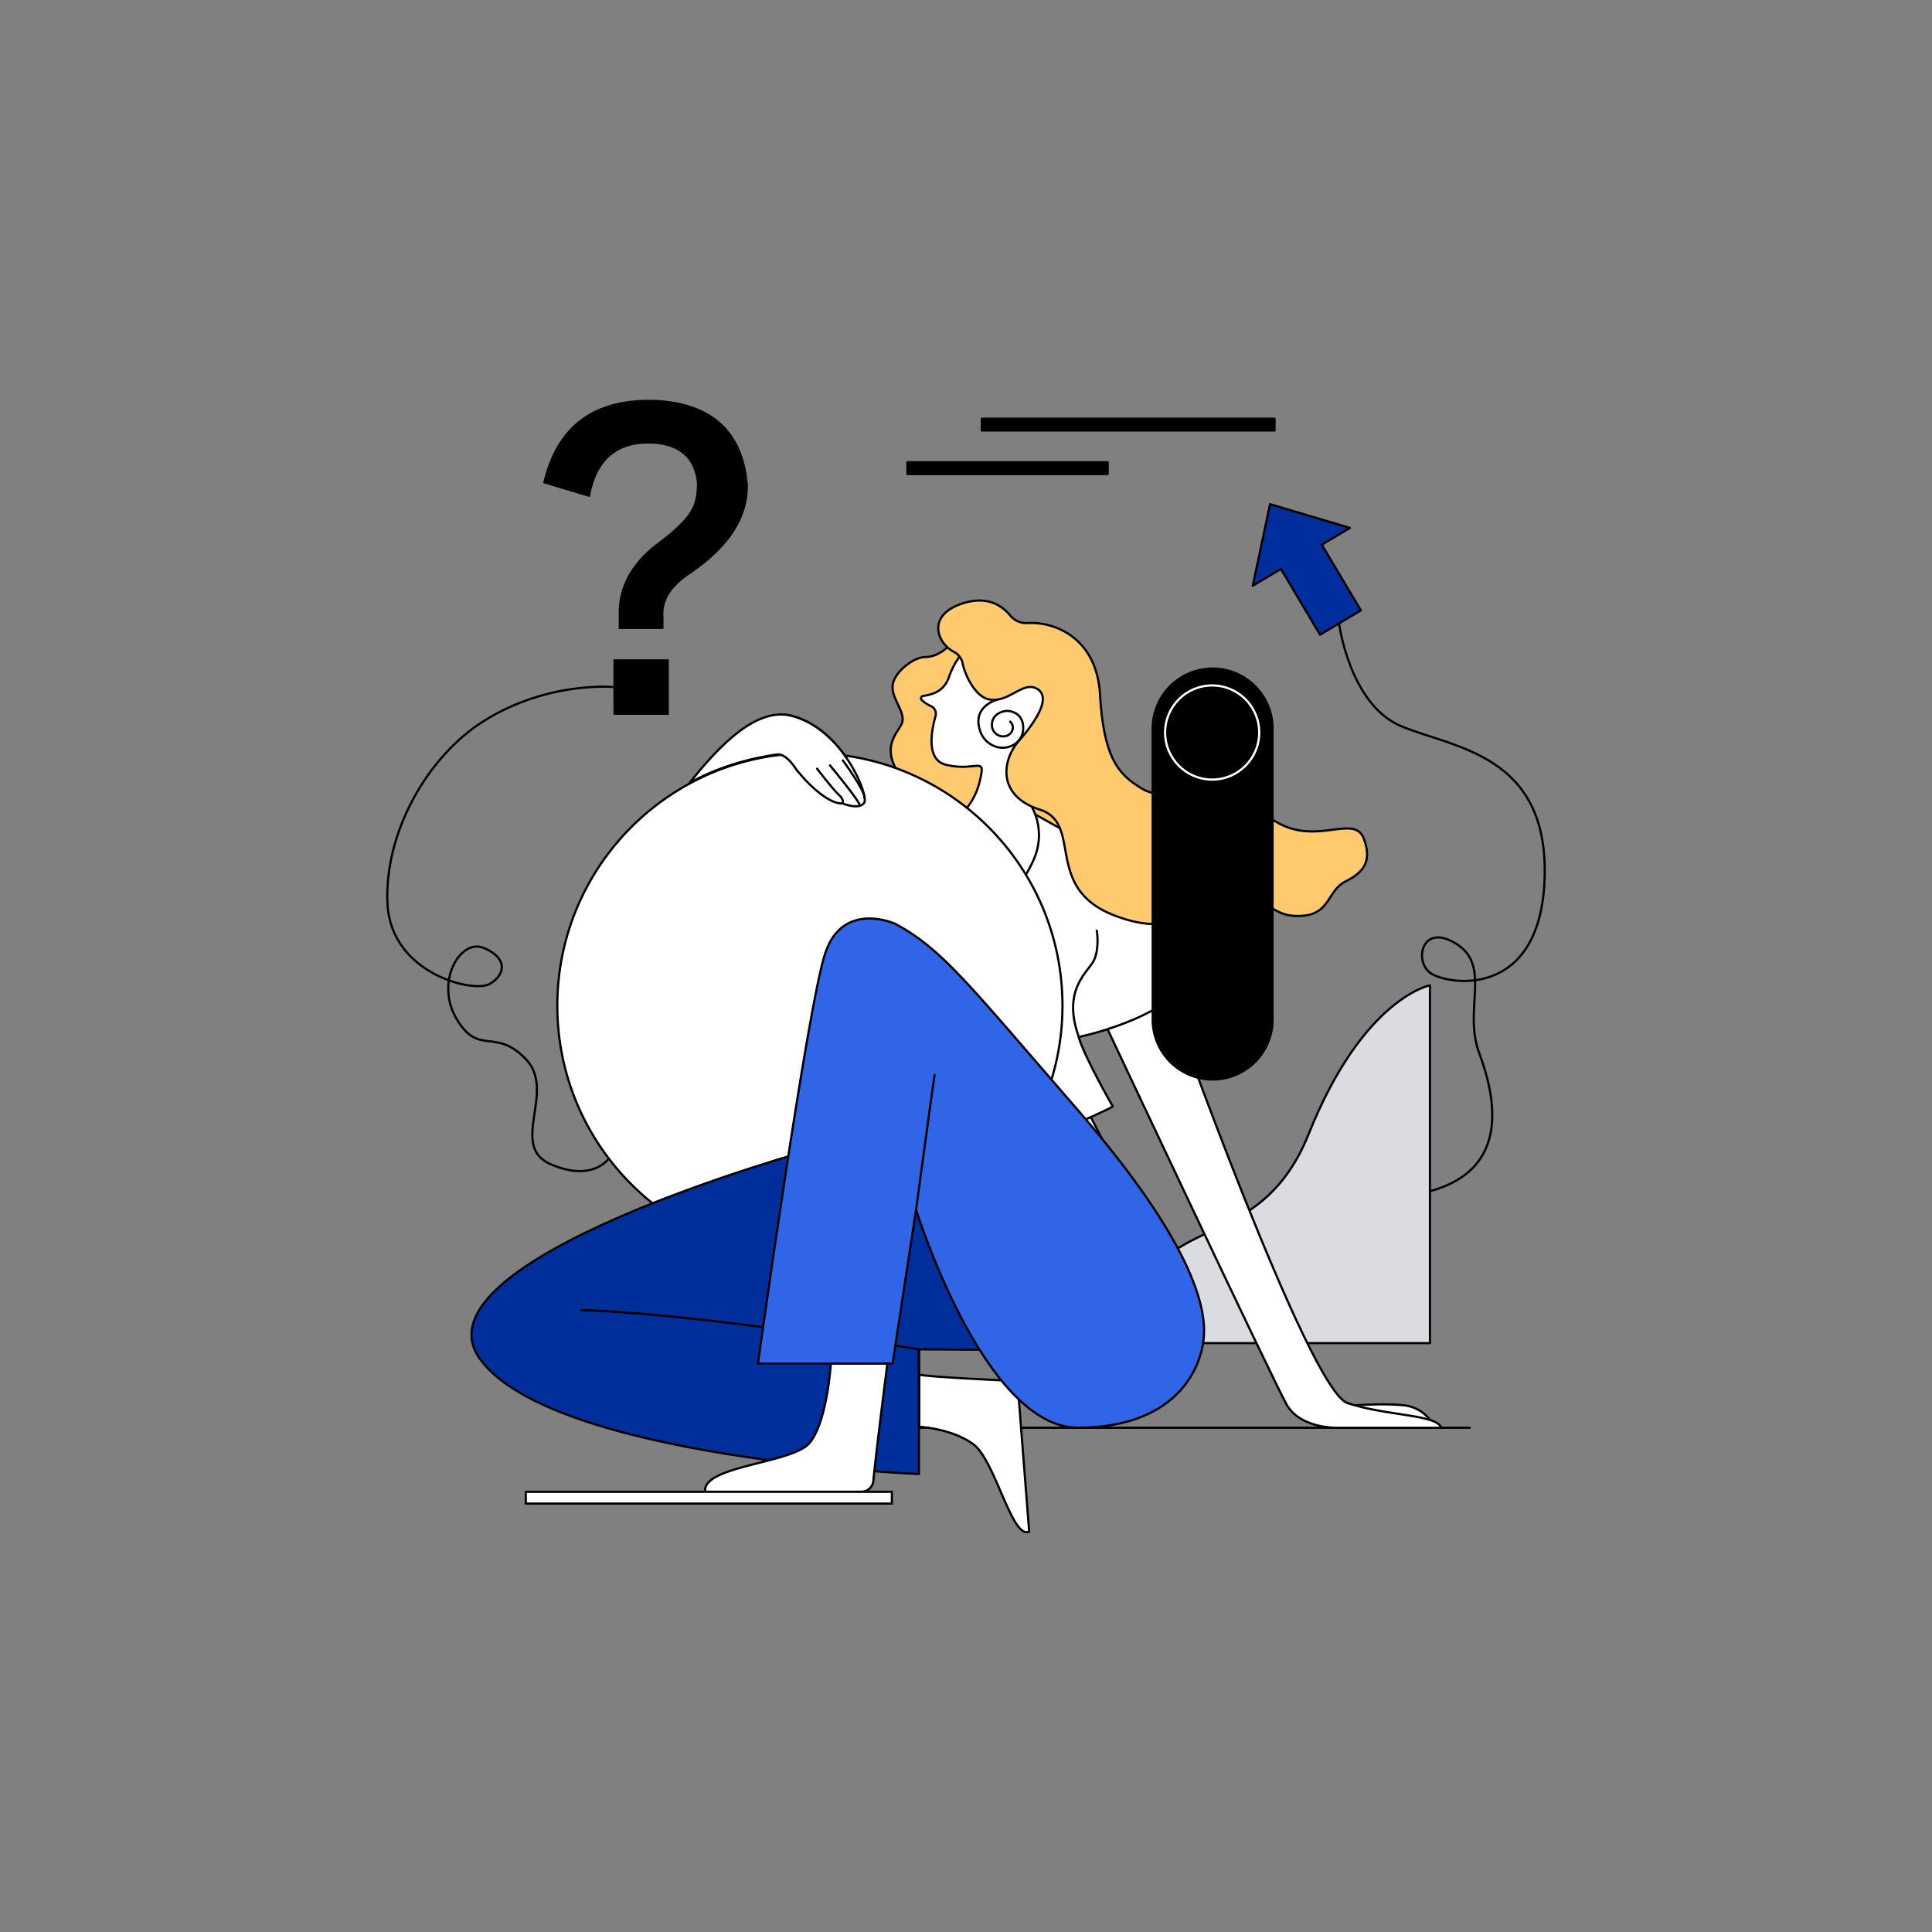 <svg id="图层_1" data-name="图层 1" xmlns="http://www.w3.org/2000/svg" viewBox="0 0 800 800"><rect x="0" y="0" width="800" height="800" fill="#808080" stroke="none"/><defs><style>.cls-1,.cls-8{fill:none;}.cls-1,.cls-2,.cls-3,.cls-4,.cls-5,.cls-6,.cls-7,.cls-8,.cls-9{stroke:#000;}.cls-1,.cls-2,.cls-4,.cls-5,.cls-6,.cls-7,.cls-9{stroke-linecap:round;stroke-linejoin:round;}.cls-1,.cls-10,.cls-2,.cls-3,.cls-4,.cls-5,.cls-6,.cls-7,.cls-8,.cls-9{stroke-width:0.91px;}.cls-2{fill:#dadce1;}.cls-3{fill:#ffca6e;}.cls-10,.cls-3,.cls-8{stroke-miterlimit:9.15;}.cls-4{fill:#fff;}.cls-5{fill:#002f9d;}.cls-6{fill:#002f9b;}.cls-7{fill:#3165e7;}.cls-10{stroke:#fff;}</style></defs><path d="M274.74,255.71v4.72H256.19v-5.34q-.63-18.24,17.29-31.13,9.42-7.23,12.26-12c2-2.94,2.94-7,2.83-12.27q-1.72-14.93-18.08-16-22.17-1.1-26.25,22.16l-19.34-5.81q8.32-36,47-34.44,34.59,2.06,37.74,34.59.78,20.6-23.59,37.26Q273.8,245.35,274.74,255.71ZM254,273h22.95V296H254Z"/><line class="cls-1" x1="608.58" y1="591.2" x2="310.63" y2="591.2"/><path class="cls-2" d="M592.11,408s-27.67,5.23-50.18,61.48-71.59,27.11-71.59,86.68H592.11Z"/><path class="cls-3" d="M392.34,268s-4.07,4.07-9.19,4.07-13.29,6.65-13.55,12,4.86,10.23,4.09,14.58-10.22,9.67-.51,23.24,19,5.4,33.39,16.39,42.82,5.11,42.82,5.11L444.31,290s-2.36-20.37-3.12-20.54l-34.63-7.84Z"/><path class="cls-4" d="M561.13,581.9s12.25-.86,19.92,0a15.6,15.6,0,0,1,11.05,6h-31v-6Z"/><path class="cls-4" d="M484.27,413.86S541.68,575.6,558,581s36.82,4.6,38.86,10.22H554.46s-15.86.77-21.74-9.71S458.6,426.12,458.6,426.12,466.25,413.86,484.27,413.86Z"/><path class="cls-4" d="M338,357.48s-39.18,11.26-51.2,10.25c0,0,24.54-47.69,30.17-52.1s6.39-4.92,12.78,3,14.06,14.32,19.17,14.06c0,0,6.91,2.81,8.95-.26s-8.95-30.68-30.17-36.05-52.93,41.17-61.36,54.2-25.57,35.32-3.07,44,86.66-12,86.66-12Z"/><polygon class="cls-4" points="451.66 462.54 456.27 471.47 446.48 467 446.48 461.56 451.66 462.54"/><path class="cls-4" d="M401.08,334.45s-10.34,2.85-14.77,3.19-34.26,12.28-48.93,17c0,0,2.9,18.92,16.71,34.1S426,463.61,448.52,464c0,0,8.87-3.93,12.28-5.8,0,0-11.76-20.46-14.15-28.81,0,0,35.79-7.16,46.87-25.06,0,0-22.5-41.76-35.46-49.95s-29.18-17-29.18-17Z"/><path class="cls-1" d="M454.15,385.36s1.19,6.82-1,11.93-13.64,11.93-6.47,32"/><path class="cls-1" d="M371.82,366.45s-5.29,7.16-6.48,13.64-5.83,14.51-5.83,14.51"/><path class="cls-4" d="M399.26,269.46a31.9,31.9,0,0,0-6.14,10.4c-1.71,5.29-5.13,7.46-10.89,8.32a1,1,0,0,0-.58,1.67,13.88,13.88,0,0,0,3.87,2.56,3.43,3.43,0,0,1,1.89,4c-1.65,5.76-4.14,18.16,4.18,20.23,10.91,2.73,15.67-2.35,14.83,3.24-1.54,10.23-5.82,13.93-7.17,16.37-2.09,3.8-16.88,31.87,3.41,37.49,12.26,3.4,21-7.5,25.55-18.21a24.74,24.74,0,0,0-.89-21.33c-1.56-2.89-2.89-7.45-2.67-14.49.51-15.86,12.78-26.6,12.78-26.6s4.26-20.28-5.12-21.47S399.26,269.46,399.26,269.46Z"/><circle class="cls-4" cx="335.36" cy="416.44" r="104.59"/><path class="cls-4" d="M285.44,324.33c13.4-17,28.35-31.45,42.23-27.94,21.22,5.37,32.22,33,30.17,36.05s-8.95.26-8.95.26c-5.11.26-12.78-6.14-19.17-14.06,0,0-4-6.81-8-6.24C299,315.63,285.44,324.33,285.44,324.33Z"/><path class="cls-3" d="M425.35,258a8.52,8.52,0,0,1-7.05-3.15c-3.11-3.81-9.42-8.56-20.24-4.81-14.62,5.07-9.79,16.51-3,19.93a6.89,6.89,0,0,1,3.57,4.81c.94,4.69,5.17,13.65,10.81,14.81,8.35,1.7,14.18-8,20.14-4.27s-1.18,14-7.84,21.65-9.2,22.5,8.87,28.29,1.19,32.39,30.86,43.81,33.58-8.52,49.77-7.5,15.51,8.35,27.62,7.67,10.56-10.4,18.4-14.32,10.74-8.69,7.5-17.55-14.65-.86-27.95-3.76-17.9-13.8-27.78-15.16-26.76,3.75-36.14-1.88-15.85-12.1-17.39-38.86C454.17,264.28,437,257.31,425.35,258Z"/><path class="cls-1" d="M412.82,289.73s-9.87,2.62-7.24,12a10.29,10.29,0,0,0,6.16,7.23c5.41,2.17,11.63-1.17,11.94-7,0-.06,0-.13,0-.19.22-6.36-5.13-7.73-7.48-7.34s-5.68,2.08-5.45,6a4.64,4.64,0,0,0,5.88,4.32c2.11-.52,4.09-3.55,1.65-5.94"/><polygon class="cls-5" points="530.41 235.59 546.6 262.81 563.51 252.76 547.32 225.53 558.98 218.6 525.9 208.77 518.75 242.52 530.41 235.59"/><path class="cls-4" d="M380.62,590.81s13.42.6,22.45,7.26,16,39.58,23.09,36.12l-4.55-58.14a4.75,4.75,0,0,0-4.52-4.38c-9.49-.44-32.41-1.57-36.47-2.45Z"/><path class="cls-6" d="M337.38,475.63s-168.49,46-138.58,87.19,181.71,47.56,181.71,47.56V558.73l43.58.26L377,474.61Z"/><path class="cls-1" d="M380.52,591.2V558.72s-94.78-15.09-139.77-16.24"/><path class="cls-4" d="M292.05,617.72c-1.7-10.75,35.71-11.66,43.07-20.12s8.92-33,8.92-33h23.4s-4.8,37.62-5.8,48.56a5,5,0,0,1-5,4.55Z"/><path class="cls-7" d="M370.88,382.6s-21.73-10-29.14,12-27.88,170-27.88,170H369.6l9.72-63.66s28.12,90.23,67,90.23,50.88-22.47,52.16-37.56S490,509.9,445.54,458.76,390.57,393.39,370.88,382.6Z"/><path class="cls-4" d="M379.32,500.94s6.91-51.14,7.67-55.74"/><path class="cls-4" d="M348.89,332.7s.85-1.45-1.62-3.67-8.94-10.74-8.94-10.74"/><path class="cls-4" d="M343.68,316.93s12.88,15.5,12.37,16.74"/><path class="cls-4" d="M349,314.87s8.61,11.65,9,15.33"/><rect class="cls-4" x="217.73" y="617.72" width="151.58" height="4.88"/><path class="cls-1" d="M554.47,258.13s4.34,33.65,25.81,42.61,60.85,11.51,59.32,62.64-40.79,44.49-47.5,39.38-3.13-21,11.19-11.77,2.55,27.11,9.2,45,13.42,48.07-20.39,57.28"/><path class="cls-8" d="M254,284.48s-26.91-2.53-53.25,13.81c-24.26,15-41.82,47.26-40.29,76.12s35.8,37,42.45,32.95,7.16-10.74-2.55-14.83-20.46,14-11.25,29.48,15.85,3.24,28.63,16.54-7.16,35.89,10.23,43.51,24.13-2.34,24.13-2.34"/><rect class="cls-9" x="406.57" y="173.38" width="121.19" height="4.88"/><rect class="cls-9" x="375.74" y="191.42" width="82.93" height="4.88"/><path class="cls-9" d="M502.12,447h0a24.83,24.83,0,0,1-24.82-24.82V301.66a24.83,24.83,0,0,1,24.82-24.82h0a24.83,24.83,0,0,1,24.82,24.82V422.14A24.82,24.82,0,0,1,502.12,447Z"/><circle class="cls-10" cx="501.93" cy="303.32" r="19.49"/></svg>